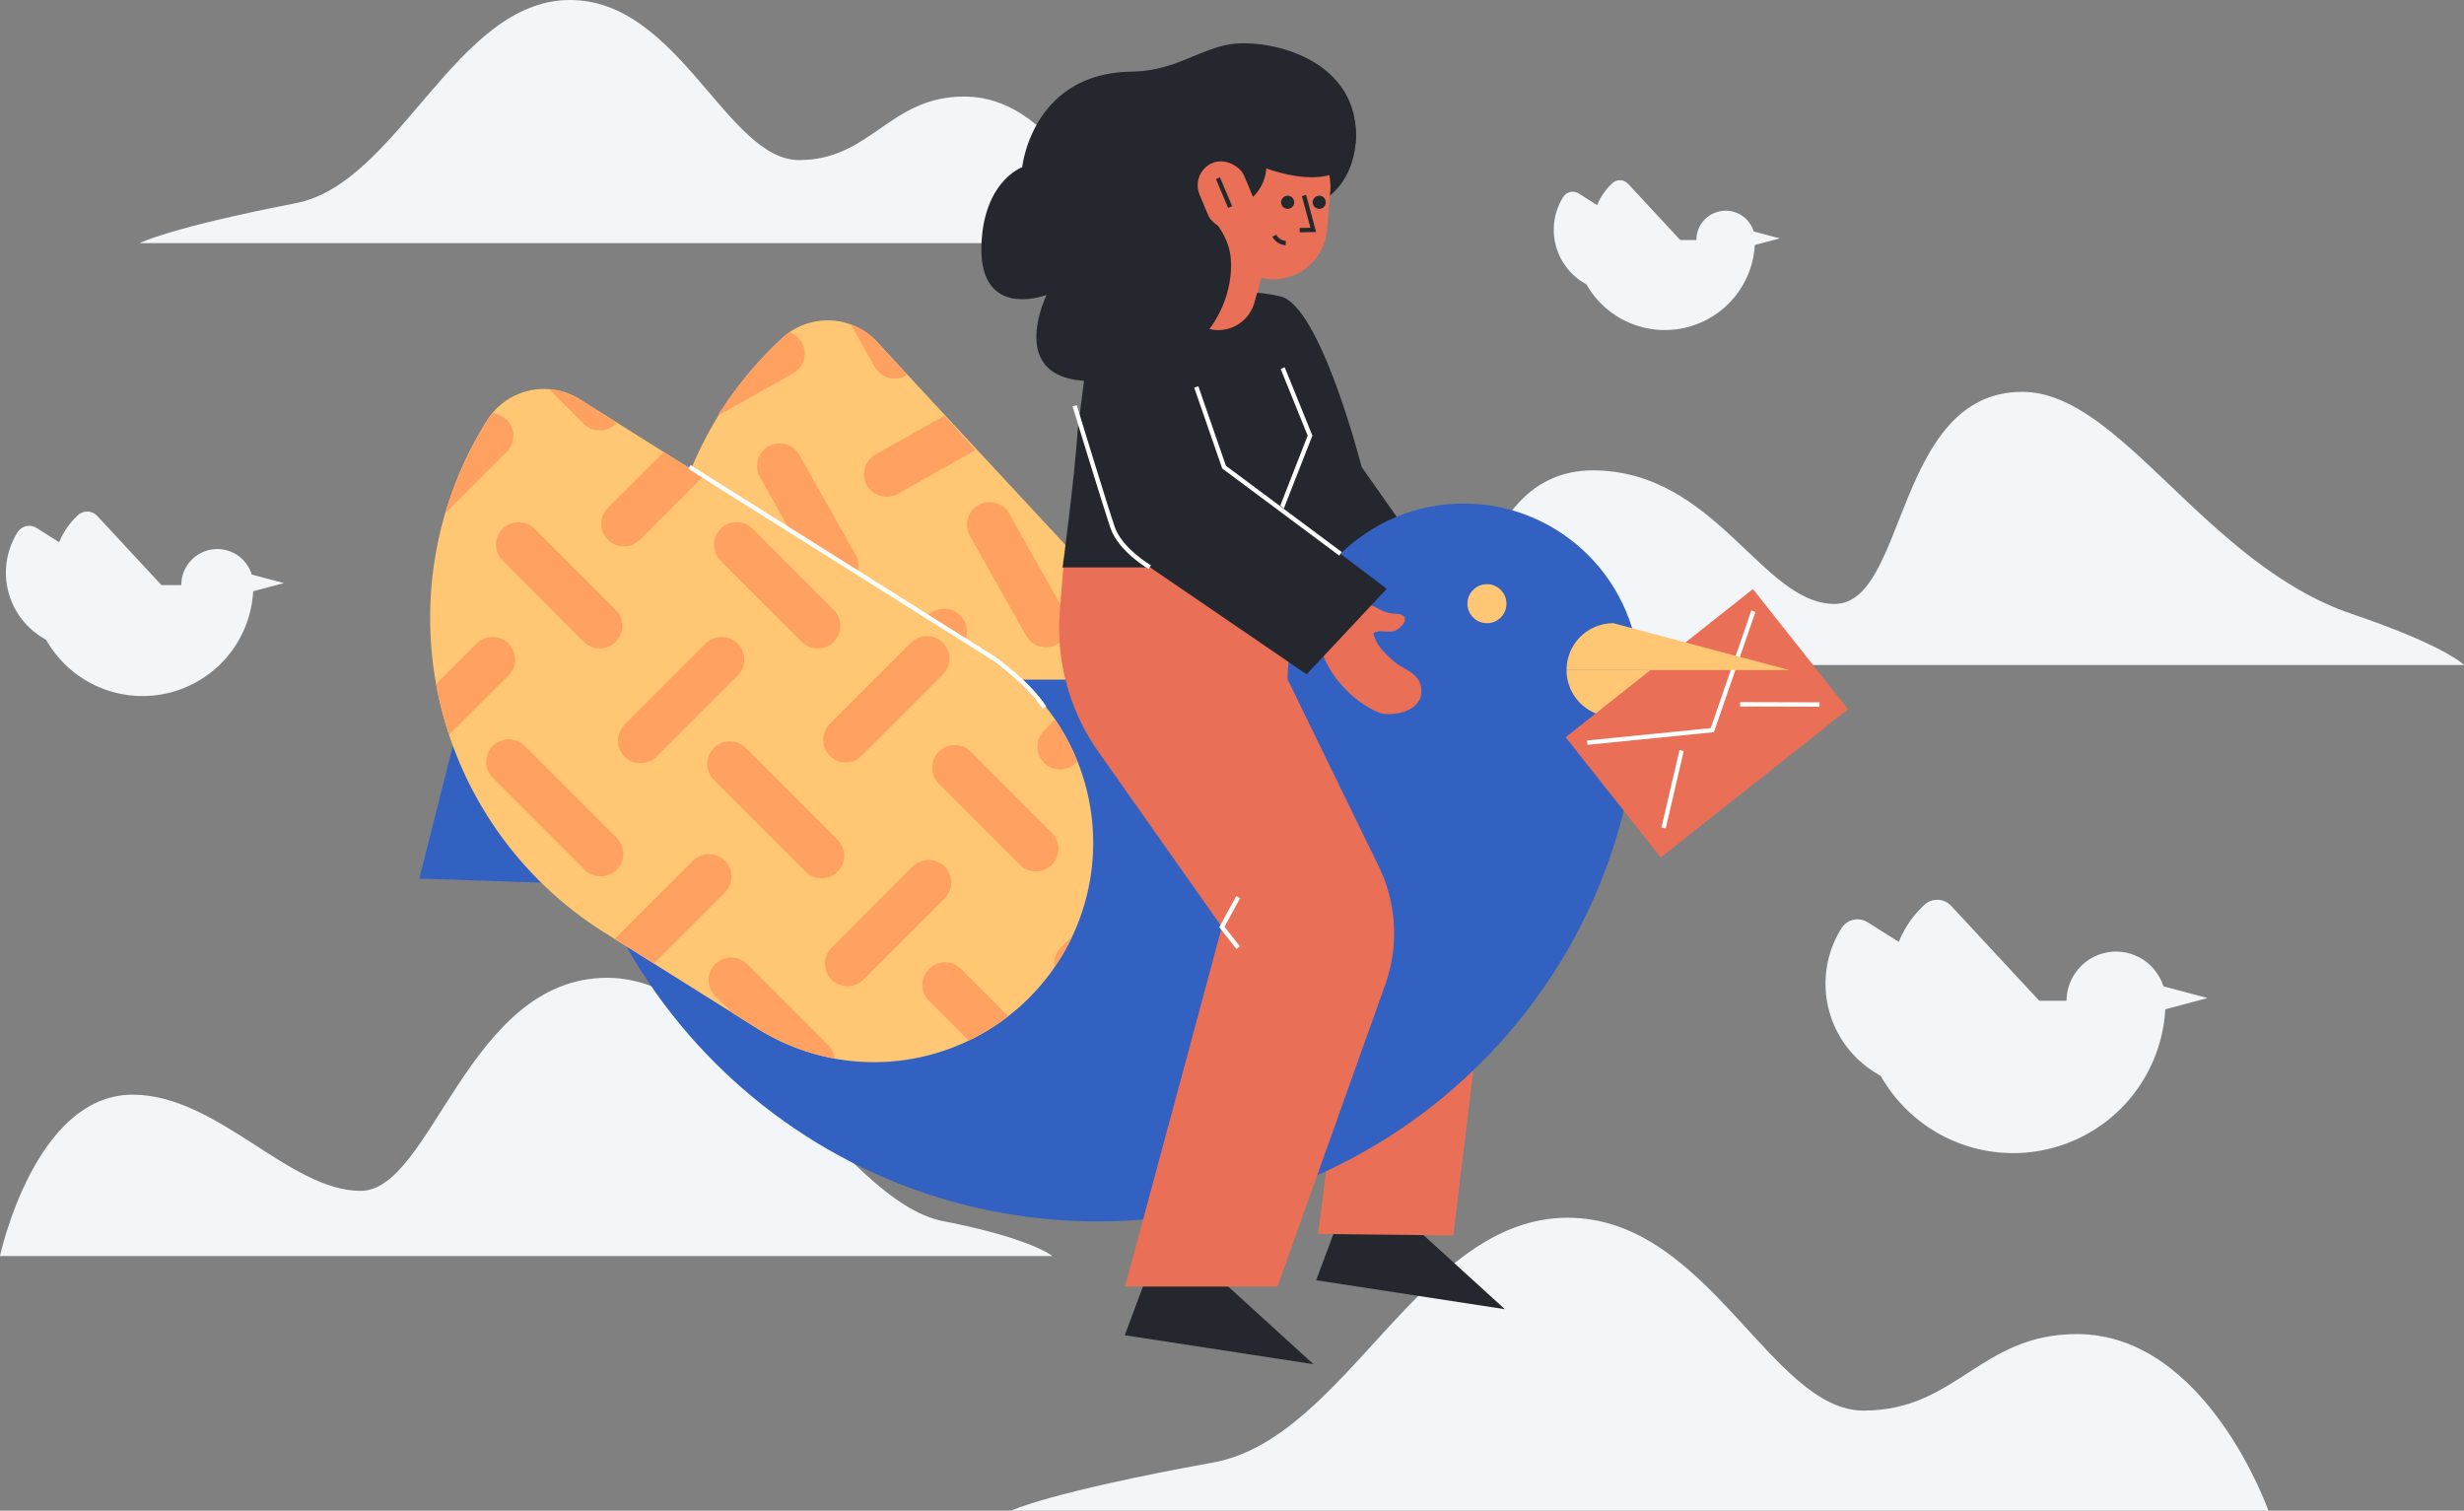 <svg xmlns="http://www.w3.org/2000/svg" xmlns:xlink="http://www.w3.org/1999/xlink" viewBox="0 0 1690.45 1036.35"><rect x="0" y="0" width="1690.45" height="1036.35" fill="#808080" stroke="none"/><defs><style>.cls-1,.cls-10,.cls-5,.cls-9{fill:none;}.cls-2{fill:#f2f6f9;}.cls-3{fill:#ffc774;}.cls-4{clip-path:url(#clip-path);}.cls-5{stroke:#ffa161;stroke-linecap:round;stroke-width:31px;}.cls-10,.cls-11,.cls-5,.cls-9{stroke-miterlimit:10;}.cls-11,.cls-6{fill:#3361c2;}.cls-7{fill:#24272d;}.cls-8{fill:#ea6f57;}.cls-11,.cls-9{stroke:#fff;}.cls-10,.cls-11,.cls-9{stroke-width:3px;}.cls-10{stroke:#25282d;}.cls-12{clip-path:url(#clip-path-2);}</style><clipPath id="clip-path" transform="translate(-205.62 -165.92)"><path class="cls-1" d="M624.94,513.28H957.71a150.4,150.4,0,0,1,150.4,150.4v0a150.4,150.4,0,0,1-150.4,150.4H833.39A254.62,254.62,0,0,1,578.76,559.46v0a46.18,46.18,0,0,1,46.18-46.18Z" transform="translate(767.56 -406.88) rotate(47.75)"/></clipPath><clipPath id="clip-path-2" transform="translate(-205.62 -165.92)"><path class="cls-1" d="M490,533H822.79a150.4,150.4,0,0,1,150.4,150.4v0a150.4,150.4,0,0,1-150.4,150.4H698.47A254.62,254.62,0,0,1,443.84,579.15v0A46.18,46.18,0,0,1,490,533Z" transform="translate(471.9 -272.14) rotate(32.13)"/></clipPath></defs><title>15</title><g id="Back"><path class="cls-2" d="M1896.07,622.12H1212.35s.52-133.5,85.88-133.5c84.43,0,116.07,91.62,166,91.62s41.14-145.5,128.83-145.5c67.38,0,125.22,118.19,226.22,152.42C1884.15,609.17,1896.07,622.12,1896.07,622.12Z" transform="translate(-205.62 -165.92)"/><path class="cls-2" d="M301.36,332.72H968.67s-32.91-100.56-101.6-100.56c-51.44,0-63.85,43.58-113.23,43.58S671.38,165.92,596.71,165.92c-78.56,0-117.32,125.63-188.18,139.4C321.53,322.21,301.36,332.72,301.36,332.72Z" transform="translate(-205.62 -165.92)"/><path class="cls-2" d="M899.33,1202.27h862.55s-42.54-121.14-131.33-121.14c-66.49,0-82.53,52.49-146.36,52.49s-106.59-132.3-203.1-132.3c-101.55,0-151.64,151.35-243.24,167.93C925.4,1189.6,899.33,1202.27,899.33,1202.27Z" transform="translate(-205.62 -165.92)"/><path class="cls-2" d="M927.62,1027.58h-722s23.61-110.69,91-110.69c58.15,0,107.35,66,156.38,66s73.49-146.18,169.26-146.18c89.09,0,160.63,153.41,230.43,166.95C912.86,1015.33,927.62,1027.58,927.62,1027.58Z" transform="translate(-205.62 -165.92)"/><path class="cls-2" d="M1720.13,850.61l-29,7.72A104.48,104.48,0,0,1,1496,904.16l-4.47-2.81A71.56,71.56,0,0,1,1469,802.69a13,13,0,0,1,17.89-4.1l21.4,13.45a71.54,71.54,0,0,1,17.58-25.38,13,13,0,0,1,18.34.68l60.45,65.11h18.72a34,34,0,0,1,66.43-9.91l.88.23Z" transform="translate(-205.62 -165.92)"/><path class="cls-2" d="M400.41,565.93l-21.1,5.62a76,76,0,0,1-142,33.35l-3.25-2a52.09,52.09,0,0,1-16.41-71.81,9.46,9.46,0,0,1,13-3l15.57,9.79a52,52,0,0,1,12.8-18.47,9.44,9.44,0,0,1,13.35.49l44,47.39H330a24.71,24.71,0,0,1,48.34-7.21l.65.17Z" transform="translate(-205.62 -165.92)"/><path class="cls-2" d="M1426.69,329.46,1409.53,334a61.82,61.82,0,0,1-115.44,27.11l-2.65-1.66a42.35,42.35,0,0,1-13.35-58.38,7.69,7.69,0,0,1,10.59-2.43l12.67,8a42.24,42.24,0,0,1,10.4-15,7.68,7.68,0,0,1,10.85.4l35.78,38.54h11.07a20.09,20.09,0,0,1,39.31-5.87l.52.14Z" transform="translate(-205.62 -165.92)"/></g><g id="Man"><path class="cls-3" d="M627.26,512.53H960a150.4,150.4,0,0,1,150.4,150.4v0A150.4,150.4,0,0,1,960,813.33H835.71A254.62,254.62,0,0,1,581.09,558.7v0A46.18,46.18,0,0,1,627.26,512.53Z" transform="translate(550.53 -573.86) rotate(47.13)"/><g class="cls-4"><line class="cls-5" x1="932.87" y1="509.5" x2="855.26" y2="553.2"/><line class="cls-5" x1="925.87" y1="587.85" x2="964.47" y2="656.41"/><line class="cls-5" x1="594.91" y1="646.59" x2="633.51" y2="715.15"/><line class="cls-5" x1="781.86" y1="547.58" x2="820.46" y2="616.14"/><line class="cls-5" x1="822.12" y1="403.57" x2="860.72" y2="472.13"/><line class="cls-5" x1="677.63" y1="581.17" x2="633.93" y2="503.55"/><line class="cls-5" x1="778.95" y1="766.9" x2="735.25" y2="689.28"/><line class="cls-5" x1="599.28" y1="574.17" x2="530.72" y2="612.77"/><line class="cls-5" x1="894.81" y1="660.95" x2="826.24" y2="699.55"/><line class="cls-5" x1="743.38" y1="618.61" x2="674.82" y2="657.21"/><line class="cls-5" x1="783.56" y1="470.42" x2="715" y2="509.02"/><line class="cls-5" x1="685.89" y1="281.63" x2="608.27" y2="325.32"/><line class="cls-5" x1="678.89" y1="359.97" x2="717.49" y2="428.54"/><line class="cls-5" x1="347.92" y1="418.71" x2="386.52" y2="487.28"/><line class="cls-5" x1="534.87" y1="319.71" x2="573.47" y2="388.27"/><line class="cls-5" x1="575.14" y1="175.69" x2="613.74" y2="244.25"/><line class="cls-5" x1="430.65" y1="353.3" x2="386.95" y2="275.68"/><line class="cls-5" x1="531.96" y1="539.03" x2="488.27" y2="461.41"/><line class="cls-5" x1="352.3" y1="346.3" x2="283.74" y2="384.9"/><line class="cls-5" x1="647.82" y1="433.08" x2="579.26" y2="471.68"/><line class="cls-5" x1="496.4" y1="390.74" x2="427.84" y2="429.34"/><line class="cls-5" x1="536.58" y1="242.55" x2="468.02" y2="281.15"/></g><polygon class="cls-6" points="337.61 405.53 287.63 602.72 605.98 613.45 616.6 571.58 337.61 405.53"/><polygon class="cls-7" points="901.12 935.88 771.65 916.01 789.11 869.24 841.22 881.33 901.12 935.88"/><polygon class="cls-7" points="1032.42 898.14 902.96 878.28 920.42 831.51 972.52 843.6 1032.42 898.14"/><path class="cls-8" d="M949.3,582l113.12-29.06L1205.6,727.35a103.8,103.8,0,0,1,22.45,77.58l-25.38,208.52-92.78-1,27.88-217.9-137.22-96c-25.14-22-41.8-52.94-46.87-87Z" transform="translate(-205.62 -165.92)"/><path class="cls-7" d="M955,382.66c38.38-18.55,101.33-20,129-13.46s55.79,117.1,55.79,117.1l63.37,90-62.07,39.88-74.19-106.41,29.46-26.31s-26.92,41.65-33.83,71.94H934.59s8.12-60,10.39-94.32" transform="translate(-205.62 -165.92)"/><circle class="cls-6" cx="1004.19" cy="466.23" r="120.79"/><path class="cls-6" d="M1330.6,632.15c0,205.28-166.41,371.7-371.69,371.7s-371.7-166.42-371.7-371.7" transform="translate(-205.62 -165.92)"/><polyline class="cls-9" points="880 252.54 898.76 298.84 878.89 349.58"/><path class="cls-8" d="M935.13,555.17h116.43l100,205.22a105,105,0,0,1,4.41,81l-73.92,207.17H977.46l66.45-246.68L958.83,681.14a147.23,147.23,0,0,1-26.05-96.23Z" transform="translate(-205.62 -165.92)"/><path class="cls-8" d="M1125.93,579.6h8.42a41.19,41.19,0,0,1,10.21,1.07c6.24,1.33,8.53,5.86,19,6.37,11.83.59,3.33,10.88-2.37,12-4.45.84-9.81-1.37-13.4,1.39,1,2.6,1.19,8.31,14.5,19.55,7.62,6.43,21,8.2,18,24.12-4.17,12.17-23.14,12.89-28.36,10.75-15.25-6.25-27.31-19-33.6-29.35a110.59,110.59,0,0,1-7.37-15.54" transform="translate(-205.62 -165.92)"/><path class="cls-7" d="M1100.9,527.44l56.1,42.41-54.93,58.67L974,541.05S930,435,960.49,405.2" transform="translate(-205.62 -165.92)"/><ellipse class="cls-7" cx="892.61" cy="93.27" rx="37.63" ry="48.06"/><path class="cls-8" d="M1041.43,392.37a25.71,25.71,0,0,0,24.73-18.72l23.89-84.3a25.72,25.72,0,1,0-49.48-14l-23.89,84.31a25.74,25.74,0,0,0,24.75,32.74Z" transform="translate(-205.62 -165.92)"/><path class="cls-8" d="M1064.93,354.93l4.49,1.25A36.89,36.89,0,0,0,1116,323.73l2.27-26.76A36.89,36.89,0,0,0,1091,258.21h0a36.89,36.89,0,0,0-45.1,26.21l-6.76,25.52A36.89,36.89,0,0,0,1064.93,354.93Z" transform="translate(-205.62 -165.92)"/><polyline class="cls-10" points="894.62 134.13 900.98 157.7 891.68 157.87"/><circle class="cls-7" cx="883.4" cy="138.78" r="4.51"/><circle class="cls-7" cx="905.09" cy="138.78" r="4.51"/><path class="cls-10" d="M1087.73,332.72s-5.54-.31-7.82-5.12" transform="translate(-205.62 -165.92)"/><path class="cls-7" d="M879.25,328.8c-5,58.42,44.42,39.43,44.42,39.43S892.1,432.35,962.75,427s89.93-55.54,87.2-84.24c-1.09-11.44-7-20.3-13.77-28.85,38.72-5.95,38.13-32.51,38.13-32.51s62.08,24.12,61.58-23.45-49.47-62.82-78.41-62.32a60.48,60.48,0,0,0-17.92,3.11c-18.63,6.06-33.06,15.94-57.78,16.33-68.3,1.08-74.86,65.58-74.86,65.58S882.61,289.26,879.25,328.8Z" transform="translate(-205.62 -165.92)"/><rect class="cls-8" x="1030.22" y="275.88" width="33.23" height="48.33" rx="16.61" transform="translate(1922.39 3.88) rotate(157.14)"/><line class="cls-10" x1="835.6" y1="122.3" x2="843.94" y2="142.04"/><path class="cls-3" d="M1433.19,625.59,1328.5,653.47l-16,4.25h0a32.1,32.1,0,0,1-32.12-32.13Z" transform="translate(-205.62 -165.92)"/><circle class="cls-3" cx="1020.13" cy="414.15" r="13.39"/><rect class="cls-8" x="1294.68" y="609.49" width="163.85" height="105.16" transform="translate(-319.38 831.09) rotate(-38.35)"/><polyline class="cls-9" points="1088.95 509.49 1174.75 500.91 1202.92 419.32"/><line class="cls-11" x1="1153.69" y1="514.91" x2="1141.31" y2="568"/><line class="cls-11" x1="1193.82" y1="483.16" x2="1248.33" y2="483.32"/><path class="cls-3" d="M1433.19,625.59h-152.8a32.09,32.09,0,0,1,32.12-32.13h0l16,4.26h0Z" transform="translate(-205.62 -165.92)"/><path class="cls-3" d="M490,533H822.79a150.4,150.4,0,0,1,150.4,150.4v0a150.4,150.4,0,0,1-150.4,150.4H698.47A254.62,254.62,0,0,1,443.84,579.15v0A46.18,46.18,0,0,1,490,533Z" transform="translate(266.28 -438.06) rotate(32.13)"/><polyline class="cls-9" points="919.67 379.95 839.77 320.44 820.72 265.45"/><path class="cls-9" d="M994.49,555.06S974.16,543.2,968.9,527.7s-26-83.39-26-83.39" transform="translate(-205.62 -165.92)"/><polyline class="cls-9" points="849.44 615.48 838.29 635.94 849.44 650.11"/><g class="cls-12"><line class="cls-5" x1="790.21" y1="449.31" x2="727.23" y2="512.29"/><line class="cls-5" x1="804.57" y1="526.64" x2="860.2" y2="582.28"/><line class="cls-5" x1="501.64" y1="672.34" x2="557.28" y2="727.97"/><line class="cls-5" x1="655.03" y1="526.64" x2="710.66" y2="582.28"/><line class="cls-5" x1="655.03" y1="377.11" x2="710.66" y2="432.74"/><line class="cls-5" x1="563.69" y1="587.06" x2="500.71" y2="524.08"/><line class="cls-5" x1="711.28" y1="738.65" x2="648.3" y2="675.66"/><line class="cls-5" x1="486.36" y1="601.41" x2="430.72" y2="657.05"/><line class="cls-5" x1="794.33" y1="605.41" x2="738.7" y2="661.05"/><line class="cls-5" x1="637.1" y1="605.41" x2="581.47" y2="661.05"/><line class="cls-5" x1="635.89" y1="451.88" x2="580.26" y2="507.51"/><line class="cls-5" x1="490.99" y1="296.35" x2="428.01" y2="359.34"/><line class="cls-5" x1="505.35" y1="373.69" x2="560.98" y2="429.33"/><line class="cls-5" x1="202.42" y1="519.38" x2="258.06" y2="575.02"/><line class="cls-5" x1="355.81" y1="373.69" x2="411.44" y2="429.33"/><line class="cls-5" x1="355.81" y1="224.15" x2="411.44" y2="279.79"/><line class="cls-5" x1="264.47" y1="434.11" x2="201.49" y2="371.12"/><line class="cls-5" x1="412.06" y1="585.69" x2="349.08" y2="522.71"/><line class="cls-5" x1="187.14" y1="448.46" x2="131.5" y2="504.1"/><line class="cls-5" x1="495.11" y1="452.46" x2="439.48" y2="508.1"/><line class="cls-5" x1="337.88" y1="452.46" x2="282.25" y2="508.1"/><line class="cls-5" x1="336.67" y1="298.92" x2="281.04" y2="354.56"/></g><path class="cls-9" d="M678.58,486.26,887.85,617.92s23.49,16.6,34.3,33.47" transform="translate(-205.62 -165.92)"/></g></svg>